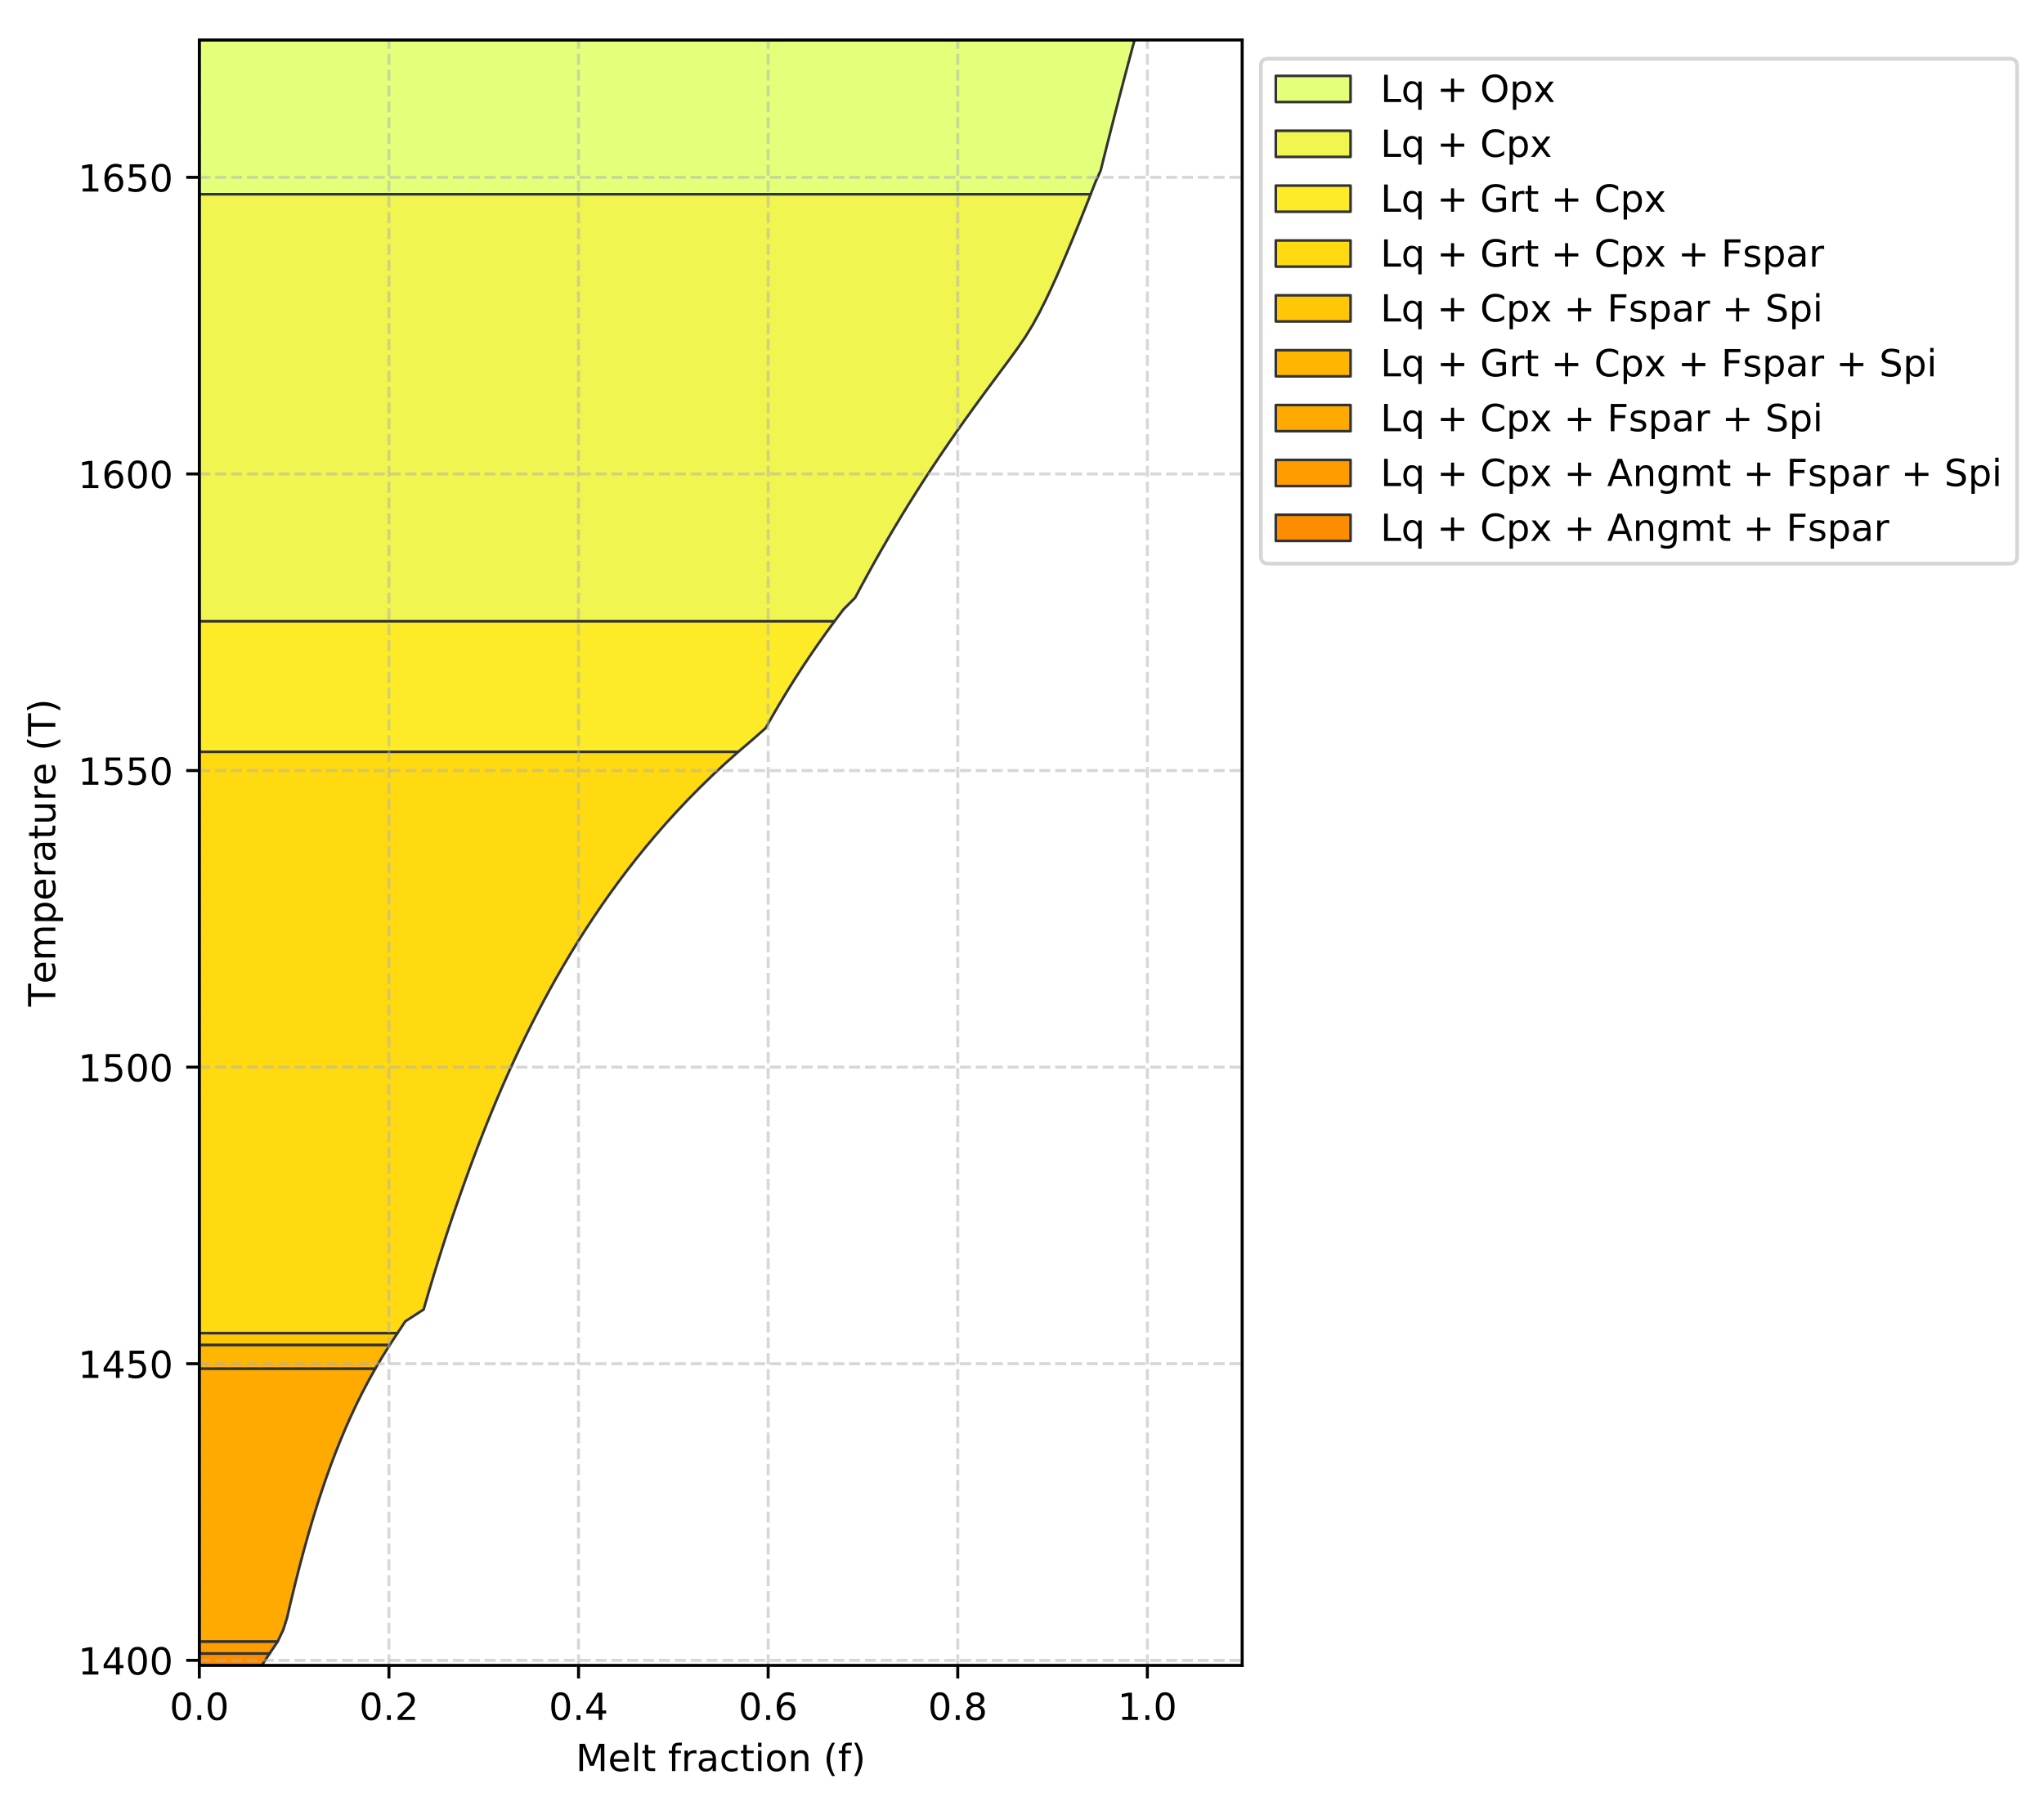 <?xml version="1.0" encoding="utf-8" standalone="no"?>
<!DOCTYPE svg PUBLIC "-//W3C//DTD SVG 1.1//EN"
  "http://www.w3.org/Graphics/SVG/1.1/DTD/svg11.dtd">
<!-- Created with matplotlib (http://matplotlib.org/) -->
<svg height="483.136pt" version="1.1" viewBox="0 0 546.853 483.136" width="546.853pt" xmlns="http://www.w3.org/2000/svg" xmlns:xlink="http://www.w3.org/1999/xlink">
 <defs>
  <style type="text/css">
*{stroke-linecap:butt;stroke-linejoin:round;}
  </style>
 </defs>
 <g id="figure_1">
  <g id="patch_1">
   <path d="M 0 483.136 
L 546.853 483.136 
L 546.853 0 
L 0 0 
z
" style="fill:#ffffff;"/>
  </g>
  <g id="axes_1">
   <g id="patch_2">
    <path d="M 53.328 445.58 
L 332.328 445.58 
L 332.328 10.7 
L 53.328 10.7 
z
" style="fill:#ffffff;"/>
   </g>
   <g id="patch_3">
    <path clip-path="url(#p8493d546f7)" d="M 53.328 10.7 
L 303.536 10.7 
L 303.536 10.7 
L 302.68 13.874 
L 301.831 17.049 
L 300.988 20.223 
L 300.152 23.397 
L 299.323 26.572 
L 298.499 29.746 
L 297.682 32.92 
L 296.872 36.094 
L 296.067 39.269 
L 295.268 42.443 
L 294.475 45.617 
L 293.046 48.792 
L 291.799 51.966 
L 53.328 51.966 
z
" style="fill:#e4ff7a;stroke:#333333;stroke-linejoin:miter;stroke-width:0.7;"/>
   </g>
   <g id="patch_4">
    <path clip-path="url(#p8493d546f7)" d="M 53.328 51.966 
L 291.799 51.966 
L 290.542 55.14 
L 289.271 58.315 
L 287.985 61.489 
L 286.679 64.663 
L 285.349 67.838 
L 283.99 71.012 
L 282.594 74.186 
L 281.15 77.36 
L 279.643 80.535 
L 278.047 83.709 
L 276.315 86.883 
L 274.372 90.058 
L 272.195 93.232 
L 269.885 96.406 
L 267.529 99.581 
L 265.167 102.755 
L 262.821 105.929 
L 260.503 109.104 
L 258.218 112.278 
L 255.97 115.452 
L 253.763 118.626 
L 251.598 121.801 
L 249.474 124.975 
L 247.393 128.149 
L 245.354 131.324 
L 243.357 134.498 
L 241.402 137.672 
L 239.487 140.847 
L 237.611 144.021 
L 235.776 147.195 
L 233.978 150.369 
L 232.218 153.544 
L 230.495 156.718 
L 228.808 159.892 
L 225.645 163.067 
L 223.251 166.241 
L 53.328 166.241 
z
" style="fill:#f0f550;stroke:#333333;stroke-linejoin:miter;stroke-width:0.7;"/>
   </g>
   <g id="patch_5">
    <path clip-path="url(#p8493d546f7)" d="M 53.328 166.241 
L 223.251 166.241 
L 220.93 169.415 
L 218.682 172.59 
L 216.504 175.764 
L 214.396 178.938 
L 212.355 182.113 
L 210.381 185.287 
L 208.469 188.461 
L 206.619 191.635 
L 204.829 194.81 
L 201.23 197.984 
L 197.504 201.158 
L 53.328 201.158 
z
" style="fill:#fceb26;stroke:#333333;stroke-linejoin:miter;stroke-width:0.7;"/>
   </g>
   <g id="patch_6">
    <path clip-path="url(#p8493d546f7)" d="M 53.328 201.158 
L 197.504 201.158 
L 193.943 204.333 
L 190.536 207.507 
L 187.272 210.681 
L 184.142 213.856 
L 181.139 217.03 
L 178.254 220.204 
L 175.481 223.379 
L 172.812 226.553 
L 170.242 229.727 
L 167.765 232.901 
L 165.376 236.076 
L 163.07 239.25 
L 160.844 242.424 
L 158.693 245.599 
L 156.612 248.773 
L 154.599 251.947 
L 152.65 255.122 
L 150.763 258.296 
L 148.934 261.47 
L 147.16 264.645 
L 145.439 267.819 
L 143.769 270.993 
L 142.147 274.167 
L 140.571 277.342 
L 139.039 280.516 
L 137.55 283.69 
L 136.101 286.865 
L 134.69 290.039 
L 133.317 293.213 
L 131.98 296.388 
L 130.676 299.562 
L 129.405 302.736 
L 128.166 305.911 
L 126.956 309.085 
L 125.775 312.259 
L 124.62 315.433 
L 123.483 318.608 
L 122.363 321.782 
L 121.268 324.956 
L 120.197 328.131 
L 119.151 331.305 
L 118.128 334.479 
L 117.128 337.654 
L 116.15 340.828 
L 115.194 344.002 
L 114.258 347.176 
L 113.341 350.351 
L 108.436 353.525 
L 106.333 356.699 
L 53.328 356.699 
z
" style="fill:#ffda11;stroke:#333333;stroke-linejoin:miter;stroke-width:0.7;"/>
   </g>
   <g id="patch_7">
    <path clip-path="url(#p8493d546f7)" d="M 53.328 356.699 
L 106.333 356.699 
L 104.257 359.874 
L 53.328 359.874 
z
" style="fill:#ffc706;stroke:#333333;stroke-linejoin:miter;stroke-width:0.7;"/>
   </g>
   <g id="patch_8">
    <path clip-path="url(#p8493d546f7)" d="M 53.328 359.874 
L 104.257 359.874 
L 102.261 363.048 
L 100.381 366.222 
L 53.328 366.222 
z
" style="fill:#ffb600;stroke:#333333;stroke-linejoin:miter;stroke-width:0.7;"/>
   </g>
   <g id="patch_9">
    <path clip-path="url(#p8493d546f7)" d="M 53.328 366.222 
L 100.381 366.222 
L 98.61 369.397 
L 96.939 372.571 
L 95.363 375.745 
L 93.872 378.92 
L 92.461 382.094 
L 91.124 385.268 
L 89.854 388.442 
L 88.645 391.617 
L 87.494 394.791 
L 86.396 397.965 
L 85.346 401.14 
L 84.341 404.314 
L 83.376 407.488 
L 82.45 410.663 
L 81.558 413.837 
L 80.698 417.011 
L 79.867 420.186 
L 79.062 423.36 
L 78.282 426.534 
L 77.524 429.708 
L 76.786 432.883 
L 75.778 436.057 
L 74.264 439.231 
L 53.328 439.231 
z
" style="fill:#ffaa00;stroke:#333333;stroke-linejoin:miter;stroke-width:0.7;"/>
   </g>
   <g id="patch_10">
    <path clip-path="url(#p8493d546f7)" d="M 53.328 439.231 
L 74.264 439.231 
L 72.13 442.406 
L 53.328 442.406 
z
" style="fill:#ff9c00;stroke:#333333;stroke-linejoin:miter;stroke-width:0.7;"/>
   </g>
   <g id="patch_11">
    <path clip-path="url(#p8493d546f7)" d="M 53.328 442.406 
L 72.13 442.406 
L 70.028 445.58 
L 53.328 445.58 
z
" style="fill:#fd8d00;stroke:#333333;stroke-linejoin:miter;stroke-width:0.7;"/>
   </g>
   <g id="matplotlib.axis_1">
    <g id="xtick_1">
     <g id="line2d_1">
      <path clip-path="url(#p8493d546f7)" d="M 53.328 445.58 
L 53.328 10.7 
" style="fill:none;opacity:0.5;stroke:#b0b0b0;stroke-dasharray:2.96,1.28;stroke-dashoffset:0;stroke-width:0.8;"/>
     </g>
     <g id="line2d_2">
      <defs>
       <path d="M 0 0 
L 0 3.5 
" id="m7ed2793543" style="stroke:#000000;stroke-width:0.8;"/>
      </defs>
      <g>
       <use style="stroke:#000000;stroke-width:0.8;" x="53.328" xlink:href="#m7ed2793543" y="445.58"/>
      </g>
     </g>
     <g id="text_1">
      <!-- 0.0 -->
      <defs>
       <path d="M 31.781 66.406 
Q 24.172 66.406 20.328 58.906 
Q 16.5 51.422 16.5 36.375 
Q 16.5 21.391 20.328 13.891 
Q 24.172 6.391 31.781 6.391 
Q 39.453 6.391 43.281 13.891 
Q 47.125 21.391 47.125 36.375 
Q 47.125 51.422 43.281 58.906 
Q 39.453 66.406 31.781 66.406 
z
M 31.781 74.219 
Q 44.047 74.219 50.516 64.516 
Q 56.984 54.828 56.984 36.375 
Q 56.984 17.969 50.516 8.266 
Q 44.047 -1.422 31.781 -1.422 
Q 19.531 -1.422 13.062 8.266 
Q 6.594 17.969 6.594 36.375 
Q 6.594 54.828 13.062 64.516 
Q 19.531 74.219 31.781 74.219 
z
" id="DejaVuSans-30"/>
       <path d="M 10.688 12.406 
L 21 12.406 
L 21 0 
L 10.688 0 
z
" id="DejaVuSans-2e"/>
      </defs>
      <g transform="translate(45.377 460.178)scale(0.1 -0.1)">
       <use xlink:href="#DejaVuSans-30"/>
       <use x="63.623" xlink:href="#DejaVuSans-2e"/>
       <use x="95.41" xlink:href="#DejaVuSans-30"/>
      </g>
     </g>
    </g>
    <g id="xtick_2">
     <g id="line2d_3">
      <path clip-path="url(#p8493d546f7)" d="M 104.055 445.58 
L 104.055 10.7 
" style="fill:none;opacity:0.5;stroke:#b0b0b0;stroke-dasharray:2.96,1.28;stroke-dashoffset:0;stroke-width:0.8;"/>
     </g>
     <g id="line2d_4">
      <g>
       <use style="stroke:#000000;stroke-width:0.8;" x="104.055" xlink:href="#m7ed2793543" y="445.58"/>
      </g>
     </g>
     <g id="text_2">
      <!-- 0.2 -->
      <defs>
       <path d="M 19.188 8.297 
L 53.609 8.297 
L 53.609 0 
L 7.328 0 
L 7.328 8.297 
Q 12.938 14.109 22.625 23.891 
Q 32.328 33.688 34.812 36.531 
Q 39.547 41.844 41.422 45.531 
Q 43.312 49.219 43.312 52.781 
Q 43.312 58.594 39.234 62.25 
Q 35.156 65.922 28.609 65.922 
Q 23.969 65.922 18.812 64.312 
Q 13.672 62.703 7.812 59.422 
L 7.812 69.391 
Q 13.766 71.781 18.938 73 
Q 24.125 74.219 28.422 74.219 
Q 39.75 74.219 46.484 68.547 
Q 53.219 62.891 53.219 53.422 
Q 53.219 48.922 51.531 44.891 
Q 49.859 40.875 45.406 35.406 
Q 44.188 33.984 37.641 27.219 
Q 31.109 20.453 19.188 8.297 
z
" id="DejaVuSans-32"/>
      </defs>
      <g transform="translate(96.104 460.178)scale(0.1 -0.1)">
       <use xlink:href="#DejaVuSans-30"/>
       <use x="63.623" xlink:href="#DejaVuSans-2e"/>
       <use x="95.41" xlink:href="#DejaVuSans-32"/>
      </g>
     </g>
    </g>
    <g id="xtick_3">
     <g id="line2d_5">
      <path clip-path="url(#p8493d546f7)" d="M 154.783 445.58 
L 154.783 10.7 
" style="fill:none;opacity:0.5;stroke:#b0b0b0;stroke-dasharray:2.96,1.28;stroke-dashoffset:0;stroke-width:0.8;"/>
     </g>
     <g id="line2d_6">
      <g>
       <use style="stroke:#000000;stroke-width:0.8;" x="154.783" xlink:href="#m7ed2793543" y="445.58"/>
      </g>
     </g>
     <g id="text_3">
      <!-- 0.4 -->
      <defs>
       <path d="M 37.797 64.312 
L 12.891 25.391 
L 37.797 25.391 
z
M 35.203 72.906 
L 47.609 72.906 
L 47.609 25.391 
L 58.016 25.391 
L 58.016 17.188 
L 47.609 17.188 
L 47.609 0 
L 37.797 0 
L 37.797 17.188 
L 4.891 17.188 
L 4.891 26.703 
z
" id="DejaVuSans-34"/>
      </defs>
      <g transform="translate(146.831 460.178)scale(0.1 -0.1)">
       <use xlink:href="#DejaVuSans-30"/>
       <use x="63.623" xlink:href="#DejaVuSans-2e"/>
       <use x="95.41" xlink:href="#DejaVuSans-34"/>
      </g>
     </g>
    </g>
    <g id="xtick_4">
     <g id="line2d_7">
      <path clip-path="url(#p8493d546f7)" d="M 205.51 445.58 
L 205.51 10.7 
" style="fill:none;opacity:0.5;stroke:#b0b0b0;stroke-dasharray:2.96,1.28;stroke-dashoffset:0;stroke-width:0.8;"/>
     </g>
     <g id="line2d_8">
      <g>
       <use style="stroke:#000000;stroke-width:0.8;" x="205.51" xlink:href="#m7ed2793543" y="445.58"/>
      </g>
     </g>
     <g id="text_4">
      <!-- 0.6 -->
      <defs>
       <path d="M 33.016 40.375 
Q 26.375 40.375 22.484 35.828 
Q 18.609 31.297 18.609 23.391 
Q 18.609 15.531 22.484 10.953 
Q 26.375 6.391 33.016 6.391 
Q 39.656 6.391 43.531 10.953 
Q 47.406 15.531 47.406 23.391 
Q 47.406 31.297 43.531 35.828 
Q 39.656 40.375 33.016 40.375 
z
M 52.594 71.297 
L 52.594 62.312 
Q 48.875 64.062 45.094 64.984 
Q 41.312 65.922 37.594 65.922 
Q 27.828 65.922 22.672 59.328 
Q 17.531 52.734 16.797 39.406 
Q 19.672 43.656 24.016 45.922 
Q 28.375 48.188 33.594 48.188 
Q 44.578 48.188 50.953 41.516 
Q 57.328 34.859 57.328 23.391 
Q 57.328 12.156 50.688 5.359 
Q 44.047 -1.422 33.016 -1.422 
Q 20.359 -1.422 13.672 8.266 
Q 6.984 17.969 6.984 36.375 
Q 6.984 53.656 15.188 63.938 
Q 23.391 74.219 37.203 74.219 
Q 40.922 74.219 44.703 73.484 
Q 48.484 72.75 52.594 71.297 
z
" id="DejaVuSans-36"/>
      </defs>
      <g transform="translate(197.558 460.178)scale(0.1 -0.1)">
       <use xlink:href="#DejaVuSans-30"/>
       <use x="63.623" xlink:href="#DejaVuSans-2e"/>
       <use x="95.41" xlink:href="#DejaVuSans-36"/>
      </g>
     </g>
    </g>
    <g id="xtick_5">
     <g id="line2d_9">
      <path clip-path="url(#p8493d546f7)" d="M 256.237 445.58 
L 256.237 10.7 
" style="fill:none;opacity:0.5;stroke:#b0b0b0;stroke-dasharray:2.96,1.28;stroke-dashoffset:0;stroke-width:0.8;"/>
     </g>
     <g id="line2d_10">
      <g>
       <use style="stroke:#000000;stroke-width:0.8;" x="256.237" xlink:href="#m7ed2793543" y="445.58"/>
      </g>
     </g>
     <g id="text_5">
      <!-- 0.8 -->
      <defs>
       <path d="M 31.781 34.625 
Q 24.75 34.625 20.719 30.859 
Q 16.703 27.094 16.703 20.516 
Q 16.703 13.922 20.719 10.156 
Q 24.75 6.391 31.781 6.391 
Q 38.812 6.391 42.859 10.172 
Q 46.922 13.969 46.922 20.516 
Q 46.922 27.094 42.891 30.859 
Q 38.875 34.625 31.781 34.625 
z
M 21.922 38.812 
Q 15.578 40.375 12.031 44.719 
Q 8.5 49.078 8.5 55.328 
Q 8.5 64.062 14.719 69.141 
Q 20.953 74.219 31.781 74.219 
Q 42.672 74.219 48.875 69.141 
Q 55.078 64.062 55.078 55.328 
Q 55.078 49.078 51.531 44.719 
Q 48 40.375 41.703 38.812 
Q 48.828 37.156 52.797 32.312 
Q 56.781 27.484 56.781 20.516 
Q 56.781 9.906 50.312 4.234 
Q 43.844 -1.422 31.781 -1.422 
Q 19.734 -1.422 13.25 4.234 
Q 6.781 9.906 6.781 20.516 
Q 6.781 27.484 10.781 32.312 
Q 14.797 37.156 21.922 38.812 
z
M 18.312 54.391 
Q 18.312 48.734 21.844 45.562 
Q 25.391 42.391 31.781 42.391 
Q 38.141 42.391 41.719 45.562 
Q 45.312 48.734 45.312 54.391 
Q 45.312 60.062 41.719 63.234 
Q 38.141 66.406 31.781 66.406 
Q 25.391 66.406 21.844 63.234 
Q 18.312 60.062 18.312 54.391 
z
" id="DejaVuSans-38"/>
      </defs>
      <g transform="translate(248.286 460.178)scale(0.1 -0.1)">
       <use xlink:href="#DejaVuSans-30"/>
       <use x="63.623" xlink:href="#DejaVuSans-2e"/>
       <use x="95.41" xlink:href="#DejaVuSans-38"/>
      </g>
     </g>
    </g>
    <g id="xtick_6">
     <g id="line2d_11">
      <path clip-path="url(#p8493d546f7)" d="M 306.964 445.58 
L 306.964 10.7 
" style="fill:none;opacity:0.5;stroke:#b0b0b0;stroke-dasharray:2.96,1.28;stroke-dashoffset:0;stroke-width:0.8;"/>
     </g>
     <g id="line2d_12">
      <g>
       <use style="stroke:#000000;stroke-width:0.8;" x="306.964" xlink:href="#m7ed2793543" y="445.58"/>
      </g>
     </g>
     <g id="text_6">
      <!-- 1.0 -->
      <defs>
       <path d="M 12.406 8.297 
L 28.516 8.297 
L 28.516 63.922 
L 10.984 60.406 
L 10.984 69.391 
L 28.422 72.906 
L 38.281 72.906 
L 38.281 8.297 
L 54.391 8.297 
L 54.391 0 
L 12.406 0 
z
" id="DejaVuSans-31"/>
      </defs>
      <g transform="translate(299.013 460.178)scale(0.1 -0.1)">
       <use xlink:href="#DejaVuSans-31"/>
       <use x="63.623" xlink:href="#DejaVuSans-2e"/>
       <use x="95.41" xlink:href="#DejaVuSans-30"/>
      </g>
     </g>
    </g>
    <g id="text_7">
     <!-- Melt fraction (f) -->
     <defs>
      <path d="M 9.812 72.906 
L 24.516 72.906 
L 43.109 23.297 
L 61.812 72.906 
L 76.516 72.906 
L 76.516 0 
L 66.891 0 
L 66.891 64.016 
L 48.094 14.016 
L 38.188 14.016 
L 19.391 64.016 
L 19.391 0 
L 9.812 0 
z
" id="DejaVuSans-4d"/>
      <path d="M 56.203 29.594 
L 56.203 25.203 
L 14.891 25.203 
Q 15.484 15.922 20.484 11.062 
Q 25.484 6.203 34.422 6.203 
Q 39.594 6.203 44.453 7.469 
Q 49.312 8.734 54.109 11.281 
L 54.109 2.781 
Q 49.266 0.734 44.188 -0.344 
Q 39.109 -1.422 33.891 -1.422 
Q 20.797 -1.422 13.156 6.188 
Q 5.516 13.812 5.516 26.812 
Q 5.516 40.234 12.766 48.109 
Q 20.016 56 32.328 56 
Q 43.359 56 49.781 48.891 
Q 56.203 41.797 56.203 29.594 
z
M 47.219 32.234 
Q 47.125 39.594 43.094 43.984 
Q 39.062 48.391 32.422 48.391 
Q 24.906 48.391 20.391 44.141 
Q 15.875 39.891 15.188 32.172 
z
" id="DejaVuSans-65"/>
      <path d="M 9.422 75.984 
L 18.406 75.984 
L 18.406 0 
L 9.422 0 
z
" id="DejaVuSans-6c"/>
      <path d="M 18.312 70.219 
L 18.312 54.688 
L 36.812 54.688 
L 36.812 47.703 
L 18.312 47.703 
L 18.312 18.016 
Q 18.312 11.328 20.141 9.422 
Q 21.969 7.516 27.594 7.516 
L 36.812 7.516 
L 36.812 0 
L 27.594 0 
Q 17.188 0 13.234 3.875 
Q 9.281 7.766 9.281 18.016 
L 9.281 47.703 
L 2.688 47.703 
L 2.688 54.688 
L 9.281 54.688 
L 9.281 70.219 
z
" id="DejaVuSans-74"/>
      <path id="DejaVuSans-20"/>
      <path d="M 37.109 75.984 
L 37.109 68.5 
L 28.516 68.5 
Q 23.688 68.5 21.797 66.547 
Q 19.922 64.594 19.922 59.516 
L 19.922 54.688 
L 34.719 54.688 
L 34.719 47.703 
L 19.922 47.703 
L 19.922 0 
L 10.891 0 
L 10.891 47.703 
L 2.297 47.703 
L 2.297 54.688 
L 10.891 54.688 
L 10.891 58.5 
Q 10.891 67.625 15.141 71.797 
Q 19.391 75.984 28.609 75.984 
z
" id="DejaVuSans-66"/>
      <path d="M 41.109 46.297 
Q 39.594 47.172 37.812 47.578 
Q 36.031 48 33.891 48 
Q 26.266 48 22.188 43.047 
Q 18.109 38.094 18.109 28.812 
L 18.109 0 
L 9.078 0 
L 9.078 54.688 
L 18.109 54.688 
L 18.109 46.188 
Q 20.953 51.172 25.484 53.578 
Q 30.031 56 36.531 56 
Q 37.453 56 38.578 55.875 
Q 39.703 55.766 41.062 55.516 
z
" id="DejaVuSans-72"/>
      <path d="M 34.281 27.484 
Q 23.391 27.484 19.188 25 
Q 14.984 22.516 14.984 16.5 
Q 14.984 11.719 18.141 8.906 
Q 21.297 6.109 26.703 6.109 
Q 34.188 6.109 38.703 11.406 
Q 43.219 16.703 43.219 25.484 
L 43.219 27.484 
z
M 52.203 31.203 
L 52.203 0 
L 43.219 0 
L 43.219 8.297 
Q 40.141 3.328 35.547 0.953 
Q 30.953 -1.422 24.312 -1.422 
Q 15.922 -1.422 10.953 3.297 
Q 6 8.016 6 15.922 
Q 6 25.141 12.172 29.828 
Q 18.359 34.516 30.609 34.516 
L 43.219 34.516 
L 43.219 35.406 
Q 43.219 41.609 39.141 45 
Q 35.062 48.391 27.688 48.391 
Q 23 48.391 18.547 47.266 
Q 14.109 46.141 10.016 43.891 
L 10.016 52.203 
Q 14.938 54.109 19.578 55.047 
Q 24.219 56 28.609 56 
Q 40.484 56 46.344 49.844 
Q 52.203 43.703 52.203 31.203 
z
" id="DejaVuSans-61"/>
      <path d="M 48.781 52.594 
L 48.781 44.188 
Q 44.969 46.297 41.141 47.344 
Q 37.312 48.391 33.406 48.391 
Q 24.656 48.391 19.812 42.844 
Q 14.984 37.312 14.984 27.297 
Q 14.984 17.281 19.812 11.734 
Q 24.656 6.203 33.406 6.203 
Q 37.312 6.203 41.141 7.25 
Q 44.969 8.297 48.781 10.406 
L 48.781 2.094 
Q 45.016 0.344 40.984 -0.531 
Q 36.969 -1.422 32.422 -1.422 
Q 20.062 -1.422 12.781 6.344 
Q 5.516 14.109 5.516 27.297 
Q 5.516 40.672 12.859 48.328 
Q 20.219 56 33.016 56 
Q 37.156 56 41.109 55.141 
Q 45.062 54.297 48.781 52.594 
z
" id="DejaVuSans-63"/>
      <path d="M 9.422 54.688 
L 18.406 54.688 
L 18.406 0 
L 9.422 0 
z
M 9.422 75.984 
L 18.406 75.984 
L 18.406 64.594 
L 9.422 64.594 
z
" id="DejaVuSans-69"/>
      <path d="M 30.609 48.391 
Q 23.391 48.391 19.188 42.75 
Q 14.984 37.109 14.984 27.297 
Q 14.984 17.484 19.156 11.844 
Q 23.344 6.203 30.609 6.203 
Q 37.797 6.203 41.984 11.859 
Q 46.188 17.531 46.188 27.297 
Q 46.188 37.016 41.984 42.703 
Q 37.797 48.391 30.609 48.391 
z
M 30.609 56 
Q 42.328 56 49.016 48.375 
Q 55.719 40.766 55.719 27.297 
Q 55.719 13.875 49.016 6.219 
Q 42.328 -1.422 30.609 -1.422 
Q 18.844 -1.422 12.172 6.219 
Q 5.516 13.875 5.516 27.297 
Q 5.516 40.766 12.172 48.375 
Q 18.844 56 30.609 56 
z
" id="DejaVuSans-6f"/>
      <path d="M 54.891 33.016 
L 54.891 0 
L 45.906 0 
L 45.906 32.719 
Q 45.906 40.484 42.875 44.328 
Q 39.844 48.188 33.797 48.188 
Q 26.516 48.188 22.312 43.547 
Q 18.109 38.922 18.109 30.906 
L 18.109 0 
L 9.078 0 
L 9.078 54.688 
L 18.109 54.688 
L 18.109 46.188 
Q 21.344 51.125 25.703 53.562 
Q 30.078 56 35.797 56 
Q 45.219 56 50.047 50.172 
Q 54.891 44.344 54.891 33.016 
z
" id="DejaVuSans-6e"/>
      <path d="M 31 75.875 
Q 24.469 64.656 21.281 53.656 
Q 18.109 42.672 18.109 31.391 
Q 18.109 20.125 21.312 9.062 
Q 24.516 -2 31 -13.188 
L 23.188 -13.188 
Q 15.875 -1.703 12.234 9.375 
Q 8.594 20.453 8.594 31.391 
Q 8.594 42.281 12.203 53.312 
Q 15.828 64.359 23.188 75.875 
z
" id="DejaVuSans-28"/>
      <path d="M 8.016 75.875 
L 15.828 75.875 
Q 23.141 64.359 26.781 53.312 
Q 30.422 42.281 30.422 31.391 
Q 30.422 20.453 26.781 9.375 
Q 23.141 -1.703 15.828 -13.188 
L 8.016 -13.188 
Q 14.5 -2 17.703 9.062 
Q 20.906 20.125 20.906 31.391 
Q 20.906 42.672 17.703 53.656 
Q 14.5 64.656 8.016 75.875 
z
" id="DejaVuSans-29"/>
     </defs>
     <g transform="translate(154.042 473.857)scale(0.1 -0.1)">
      <use xlink:href="#DejaVuSans-4d"/>
      <use x="86.279" xlink:href="#DejaVuSans-65"/>
      <use x="147.803" xlink:href="#DejaVuSans-6c"/>
      <use x="175.586" xlink:href="#DejaVuSans-74"/>
      <use x="214.795" xlink:href="#DejaVuSans-20"/>
      <use x="246.582" xlink:href="#DejaVuSans-66"/>
      <use x="281.787" xlink:href="#DejaVuSans-72"/>
      <use x="322.9" xlink:href="#DejaVuSans-61"/>
      <use x="384.18" xlink:href="#DejaVuSans-63"/>
      <use x="439.16" xlink:href="#DejaVuSans-74"/>
      <use x="478.369" xlink:href="#DejaVuSans-69"/>
      <use x="506.152" xlink:href="#DejaVuSans-6f"/>
      <use x="567.334" xlink:href="#DejaVuSans-6e"/>
      <use x="630.713" xlink:href="#DejaVuSans-20"/>
      <use x="662.5" xlink:href="#DejaVuSans-28"/>
      <use x="701.514" xlink:href="#DejaVuSans-66"/>
      <use x="736.719" xlink:href="#DejaVuSans-29"/>
     </g>
    </g>
   </g>
   <g id="matplotlib.axis_2">
    <g id="ytick_1">
     <g id="line2d_13">
      <path clip-path="url(#p8493d546f7)" d="M 53.328 444.231 
L 332.328 444.231 
" style="fill:none;opacity:0.5;stroke:#b0b0b0;stroke-dasharray:2.96,1.28;stroke-dashoffset:0;stroke-width:0.8;"/>
     </g>
     <g id="line2d_14">
      <defs>
       <path d="M 0 0 
L -3.5 0 
" id="m688a43eda4" style="stroke:#000000;stroke-width:0.8;"/>
      </defs>
      <g>
       <use style="stroke:#000000;stroke-width:0.8;" x="53.328" xlink:href="#m688a43eda4" y="444.231"/>
      </g>
     </g>
     <g id="text_8">
      <!-- 1400 -->
      <g transform="translate(20.878 448.03)scale(0.1 -0.1)">
       <use xlink:href="#DejaVuSans-31"/>
       <use x="63.623" xlink:href="#DejaVuSans-34"/>
       <use x="127.246" xlink:href="#DejaVuSans-30"/>
       <use x="190.869" xlink:href="#DejaVuSans-30"/>
      </g>
     </g>
    </g>
    <g id="ytick_2">
     <g id="line2d_15">
      <path clip-path="url(#p8493d546f7)" d="M 53.328 364.873 
L 332.328 364.873 
" style="fill:none;opacity:0.5;stroke:#b0b0b0;stroke-dasharray:2.96,1.28;stroke-dashoffset:0;stroke-width:0.8;"/>
     </g>
     <g id="line2d_16">
      <g>
       <use style="stroke:#000000;stroke-width:0.8;" x="53.328" xlink:href="#m688a43eda4" y="364.873"/>
      </g>
     </g>
     <g id="text_9">
      <!-- 1450 -->
      <defs>
       <path d="M 10.797 72.906 
L 49.516 72.906 
L 49.516 64.594 
L 19.828 64.594 
L 19.828 46.734 
Q 21.969 47.469 24.109 47.828 
Q 26.266 48.188 28.422 48.188 
Q 40.625 48.188 47.75 41.5 
Q 54.891 34.812 54.891 23.391 
Q 54.891 11.625 47.562 5.094 
Q 40.234 -1.422 26.906 -1.422 
Q 22.312 -1.422 17.547 -0.641 
Q 12.797 0.141 7.719 1.703 
L 7.719 11.625 
Q 12.109 9.234 16.797 8.062 
Q 21.484 6.891 26.703 6.891 
Q 35.156 6.891 40.078 11.328 
Q 45.016 15.766 45.016 23.391 
Q 45.016 31 40.078 35.438 
Q 35.156 39.891 26.703 39.891 
Q 22.75 39.891 18.812 39.016 
Q 14.891 38.141 10.797 36.281 
z
" id="DejaVuSans-35"/>
      </defs>
      <g transform="translate(20.878 368.672)scale(0.1 -0.1)">
       <use xlink:href="#DejaVuSans-31"/>
       <use x="63.623" xlink:href="#DejaVuSans-34"/>
       <use x="127.246" xlink:href="#DejaVuSans-35"/>
       <use x="190.869" xlink:href="#DejaVuSans-30"/>
      </g>
     </g>
    </g>
    <g id="ytick_3">
     <g id="line2d_17">
      <path clip-path="url(#p8493d546f7)" d="M 53.328 285.516 
L 332.328 285.516 
" style="fill:none;opacity:0.5;stroke:#b0b0b0;stroke-dasharray:2.96,1.28;stroke-dashoffset:0;stroke-width:0.8;"/>
     </g>
     <g id="line2d_18">
      <g>
       <use style="stroke:#000000;stroke-width:0.8;" x="53.328" xlink:href="#m688a43eda4" y="285.516"/>
      </g>
     </g>
     <g id="text_10">
      <!-- 1500 -->
      <g transform="translate(20.878 289.315)scale(0.1 -0.1)">
       <use xlink:href="#DejaVuSans-31"/>
       <use x="63.623" xlink:href="#DejaVuSans-35"/>
       <use x="127.246" xlink:href="#DejaVuSans-30"/>
       <use x="190.869" xlink:href="#DejaVuSans-30"/>
      </g>
     </g>
    </g>
    <g id="ytick_4">
     <g id="line2d_19">
      <path clip-path="url(#p8493d546f7)" d="M 53.328 206.158 
L 332.328 206.158 
" style="fill:none;opacity:0.5;stroke:#b0b0b0;stroke-dasharray:2.96,1.28;stroke-dashoffset:0;stroke-width:0.8;"/>
     </g>
     <g id="line2d_20">
      <g>
       <use style="stroke:#000000;stroke-width:0.8;" x="53.328" xlink:href="#m688a43eda4" y="206.158"/>
      </g>
     </g>
     <g id="text_11">
      <!-- 1550 -->
      <g transform="translate(20.878 209.957)scale(0.1 -0.1)">
       <use xlink:href="#DejaVuSans-31"/>
       <use x="63.623" xlink:href="#DejaVuSans-35"/>
       <use x="127.246" xlink:href="#DejaVuSans-35"/>
       <use x="190.869" xlink:href="#DejaVuSans-30"/>
      </g>
     </g>
    </g>
    <g id="ytick_5">
     <g id="line2d_21">
      <path clip-path="url(#p8493d546f7)" d="M 53.328 126.8 
L 332.328 126.8 
" style="fill:none;opacity:0.5;stroke:#b0b0b0;stroke-dasharray:2.96,1.28;stroke-dashoffset:0;stroke-width:0.8;"/>
     </g>
     <g id="line2d_22">
      <g>
       <use style="stroke:#000000;stroke-width:0.8;" x="53.328" xlink:href="#m688a43eda4" y="126.8"/>
      </g>
     </g>
     <g id="text_12">
      <!-- 1600 -->
      <g transform="translate(20.878 130.599)scale(0.1 -0.1)">
       <use xlink:href="#DejaVuSans-31"/>
       <use x="63.623" xlink:href="#DejaVuSans-36"/>
       <use x="127.246" xlink:href="#DejaVuSans-30"/>
       <use x="190.869" xlink:href="#DejaVuSans-30"/>
      </g>
     </g>
    </g>
    <g id="ytick_6">
     <g id="line2d_23">
      <path clip-path="url(#p8493d546f7)" d="M 53.328 47.443 
L 332.328 47.443 
" style="fill:none;opacity:0.5;stroke:#b0b0b0;stroke-dasharray:2.96,1.28;stroke-dashoffset:0;stroke-width:0.8;"/>
     </g>
     <g id="line2d_24">
      <g>
       <use style="stroke:#000000;stroke-width:0.8;" x="53.328" xlink:href="#m688a43eda4" y="47.443"/>
      </g>
     </g>
     <g id="text_13">
      <!-- 1650 -->
      <g transform="translate(20.878 51.242)scale(0.1 -0.1)">
       <use xlink:href="#DejaVuSans-31"/>
       <use x="63.623" xlink:href="#DejaVuSans-36"/>
       <use x="127.246" xlink:href="#DejaVuSans-35"/>
       <use x="190.869" xlink:href="#DejaVuSans-30"/>
      </g>
     </g>
    </g>
    <g id="text_14">
     <!-- Temperature (T) -->
     <defs>
      <path d="M -0.297 72.906 
L 61.375 72.906 
L 61.375 64.594 
L 35.5 64.594 
L 35.5 0 
L 25.594 0 
L 25.594 64.594 
L -0.297 64.594 
z
" id="DejaVuSans-54"/>
      <path d="M 52 44.188 
Q 55.375 50.25 60.062 53.125 
Q 64.75 56 71.094 56 
Q 79.641 56 84.281 50.016 
Q 88.922 44.047 88.922 33.016 
L 88.922 0 
L 79.891 0 
L 79.891 32.719 
Q 79.891 40.578 77.094 44.375 
Q 74.312 48.188 68.609 48.188 
Q 61.625 48.188 57.562 43.547 
Q 53.516 38.922 53.516 30.906 
L 53.516 0 
L 44.484 0 
L 44.484 32.719 
Q 44.484 40.625 41.703 44.406 
Q 38.922 48.188 33.109 48.188 
Q 26.219 48.188 22.156 43.531 
Q 18.109 38.875 18.109 30.906 
L 18.109 0 
L 9.078 0 
L 9.078 54.688 
L 18.109 54.688 
L 18.109 46.188 
Q 21.188 51.219 25.484 53.609 
Q 29.781 56 35.688 56 
Q 41.656 56 45.828 52.969 
Q 50 49.953 52 44.188 
z
" id="DejaVuSans-6d"/>
      <path d="M 18.109 8.203 
L 18.109 -20.797 
L 9.078 -20.797 
L 9.078 54.688 
L 18.109 54.688 
L 18.109 46.391 
Q 20.953 51.266 25.266 53.625 
Q 29.594 56 35.594 56 
Q 45.562 56 51.781 48.094 
Q 58.016 40.188 58.016 27.297 
Q 58.016 14.406 51.781 6.484 
Q 45.562 -1.422 35.594 -1.422 
Q 29.594 -1.422 25.266 0.953 
Q 20.953 3.328 18.109 8.203 
z
M 48.688 27.297 
Q 48.688 37.203 44.609 42.844 
Q 40.531 48.484 33.406 48.484 
Q 26.266 48.484 22.188 42.844 
Q 18.109 37.203 18.109 27.297 
Q 18.109 17.391 22.188 11.75 
Q 26.266 6.109 33.406 6.109 
Q 40.531 6.109 44.609 11.75 
Q 48.688 17.391 48.688 27.297 
z
" id="DejaVuSans-70"/>
      <path d="M 8.5 21.578 
L 8.5 54.688 
L 17.484 54.688 
L 17.484 21.922 
Q 17.484 14.156 20.5 10.266 
Q 23.531 6.391 29.594 6.391 
Q 36.859 6.391 41.078 11.031 
Q 45.312 15.672 45.312 23.688 
L 45.312 54.688 
L 54.297 54.688 
L 54.297 0 
L 45.312 0 
L 45.312 8.406 
Q 42.047 3.422 37.719 1 
Q 33.406 -1.422 27.688 -1.422 
Q 18.266 -1.422 13.375 4.438 
Q 8.5 10.297 8.5 21.578 
z
M 31.109 56 
z
" id="DejaVuSans-75"/>
     </defs>
     <g transform="translate(14.798 269.302)rotate(-90)scale(0.1 -0.1)">
      <use xlink:href="#DejaVuSans-54"/>
      <use x="60.818" xlink:href="#DejaVuSans-65"/>
      <use x="122.342" xlink:href="#DejaVuSans-6d"/>
      <use x="219.754" xlink:href="#DejaVuSans-70"/>
      <use x="283.23" xlink:href="#DejaVuSans-65"/>
      <use x="344.754" xlink:href="#DejaVuSans-72"/>
      <use x="385.867" xlink:href="#DejaVuSans-61"/>
      <use x="447.146" xlink:href="#DejaVuSans-74"/>
      <use x="486.355" xlink:href="#DejaVuSans-75"/>
      <use x="549.734" xlink:href="#DejaVuSans-72"/>
      <use x="590.816" xlink:href="#DejaVuSans-65"/>
      <use x="652.34" xlink:href="#DejaVuSans-20"/>
      <use x="684.127" xlink:href="#DejaVuSans-28"/>
      <use x="723.141" xlink:href="#DejaVuSans-54"/>
      <use x="784.225" xlink:href="#DejaVuSans-29"/>
     </g>
    </g>
   </g>
   <g id="patch_12">
    <path d="M 53.328 445.58 
L 53.328 10.7 
" style="fill:none;stroke:#000000;stroke-linecap:square;stroke-linejoin:miter;stroke-width:0.8;"/>
   </g>
   <g id="patch_13">
    <path d="M 332.328 445.58 
L 332.328 10.7 
" style="fill:none;stroke:#000000;stroke-linecap:square;stroke-linejoin:miter;stroke-width:0.8;"/>
   </g>
   <g id="patch_14">
    <path d="M 53.328 445.58 
L 332.328 445.58 
" style="fill:none;stroke:#000000;stroke-linecap:square;stroke-linejoin:miter;stroke-width:0.8;"/>
   </g>
   <g id="patch_15">
    <path d="M 53.328 10.7 
L 332.328 10.7 
" style="fill:none;stroke:#000000;stroke-linecap:square;stroke-linejoin:miter;stroke-width:0.8;"/>
   </g>
   <g id="legend_1">
    <g id="patch_16">
     <path d="M 339.328 150.803 
L 537.653 150.803 
Q 539.653 150.803 539.653 148.803 
L 539.653 17.7 
Q 539.653 15.7 537.653 15.7 
L 339.328 15.7 
Q 337.328 15.7 337.328 17.7 
L 337.328 148.803 
Q 337.328 150.803 339.328 150.803 
z
" style="fill:#ffffff;opacity:0.8;stroke:#cccccc;stroke-linejoin:miter;"/>
    </g>
    <g id="patch_17">
     <path d="M 341.328 27.298 
L 361.328 27.298 
L 361.328 20.298 
L 341.328 20.298 
z
" style="fill:#e4ff7a;stroke:#333333;stroke-linejoin:miter;stroke-width:0.7;"/>
    </g>
    <g id="text_15">
     <!-- Lq + Opx -->
     <defs>
      <path d="M 9.812 72.906 
L 19.672 72.906 
L 19.672 8.297 
L 55.172 8.297 
L 55.172 0 
L 9.812 0 
z
" id="DejaVuSans-4c"/>
      <path d="M 14.797 27.297 
Q 14.797 17.391 18.875 11.75 
Q 22.953 6.109 30.078 6.109 
Q 37.203 6.109 41.297 11.75 
Q 45.406 17.391 45.406 27.297 
Q 45.406 37.203 41.297 42.844 
Q 37.203 48.484 30.078 48.484 
Q 22.953 48.484 18.875 42.844 
Q 14.797 37.203 14.797 27.297 
z
M 45.406 8.203 
Q 42.578 3.328 38.25 0.953 
Q 33.938 -1.422 27.875 -1.422 
Q 17.969 -1.422 11.734 6.484 
Q 5.516 14.406 5.516 27.297 
Q 5.516 40.188 11.734 48.094 
Q 17.969 56 27.875 56 
Q 33.938 56 38.25 53.625 
Q 42.578 51.266 45.406 46.391 
L 45.406 54.688 
L 54.391 54.688 
L 54.391 -20.797 
L 45.406 -20.797 
z
" id="DejaVuSans-71"/>
      <path d="M 46 62.703 
L 46 35.5 
L 73.188 35.5 
L 73.188 27.203 
L 46 27.203 
L 46 0 
L 37.797 0 
L 37.797 27.203 
L 10.594 27.203 
L 10.594 35.5 
L 37.797 35.5 
L 37.797 62.703 
z
" id="DejaVuSans-2b"/>
      <path d="M 39.406 66.219 
Q 28.656 66.219 22.328 58.203 
Q 16.016 50.203 16.016 36.375 
Q 16.016 22.609 22.328 14.594 
Q 28.656 6.594 39.406 6.594 
Q 50.141 6.594 56.422 14.594 
Q 62.703 22.609 62.703 36.375 
Q 62.703 50.203 56.422 58.203 
Q 50.141 66.219 39.406 66.219 
z
M 39.406 74.219 
Q 54.734 74.219 63.906 63.938 
Q 73.094 53.656 73.094 36.375 
Q 73.094 19.141 63.906 8.859 
Q 54.734 -1.422 39.406 -1.422 
Q 24.031 -1.422 14.812 8.828 
Q 5.609 19.094 5.609 36.375 
Q 5.609 53.656 14.812 63.938 
Q 24.031 74.219 39.406 74.219 
z
" id="DejaVuSans-4f"/>
      <path d="M 54.891 54.688 
L 35.109 28.078 
L 55.906 0 
L 45.312 0 
L 29.391 21.484 
L 13.484 0 
L 2.875 0 
L 24.125 28.609 
L 4.688 54.688 
L 15.281 54.688 
L 29.781 35.203 
L 44.281 54.688 
z
" id="DejaVuSans-78"/>
     </defs>
     <g transform="translate(369.328 27.298)scale(0.1 -0.1)">
      <use xlink:href="#DejaVuSans-4c"/>
      <use x="55.713" xlink:href="#DejaVuSans-71"/>
      <use x="119.189" xlink:href="#DejaVuSans-20"/>
      <use x="150.977" xlink:href="#DejaVuSans-2b"/>
      <use x="234.766" xlink:href="#DejaVuSans-20"/>
      <use x="266.553" xlink:href="#DejaVuSans-4f"/>
      <use x="345.264" xlink:href="#DejaVuSans-70"/>
      <use x="408.74" xlink:href="#DejaVuSans-78"/>
     </g>
    </g>
    <g id="patch_18">
     <path d="M 341.328 41.977 
L 361.328 41.977 
L 361.328 34.977 
L 341.328 34.977 
z
" style="fill:#f0f550;stroke:#333333;stroke-linejoin:miter;stroke-width:0.7;"/>
    </g>
    <g id="text_16">
     <!-- Lq + Cpx -->
     <defs>
      <path d="M 64.406 67.281 
L 64.406 56.891 
Q 59.422 61.531 53.781 63.812 
Q 48.141 66.109 41.797 66.109 
Q 29.297 66.109 22.656 58.469 
Q 16.016 50.828 16.016 36.375 
Q 16.016 21.969 22.656 14.328 
Q 29.297 6.688 41.797 6.688 
Q 48.141 6.688 53.781 8.984 
Q 59.422 11.281 64.406 15.922 
L 64.406 5.609 
Q 59.234 2.094 53.438 0.328 
Q 47.656 -1.422 41.219 -1.422 
Q 24.656 -1.422 15.125 8.703 
Q 5.609 18.844 5.609 36.375 
Q 5.609 53.953 15.125 64.078 
Q 24.656 74.219 41.219 74.219 
Q 47.75 74.219 53.531 72.484 
Q 59.328 70.75 64.406 67.281 
z
" id="DejaVuSans-43"/>
     </defs>
     <g transform="translate(369.328 41.977)scale(0.1 -0.1)">
      <use xlink:href="#DejaVuSans-4c"/>
      <use x="55.713" xlink:href="#DejaVuSans-71"/>
      <use x="119.189" xlink:href="#DejaVuSans-20"/>
      <use x="150.977" xlink:href="#DejaVuSans-2b"/>
      <use x="234.766" xlink:href="#DejaVuSans-20"/>
      <use x="266.553" xlink:href="#DejaVuSans-43"/>
      <use x="336.377" xlink:href="#DejaVuSans-70"/>
      <use x="399.854" xlink:href="#DejaVuSans-78"/>
     </g>
    </g>
    <g id="patch_19">
     <path d="M 341.328 56.655 
L 361.328 56.655 
L 361.328 49.655 
L 341.328 49.655 
z
" style="fill:#fceb26;stroke:#333333;stroke-linejoin:miter;stroke-width:0.7;"/>
    </g>
    <g id="text_17">
     <!-- Lq + Grt + Cpx -->
     <defs>
      <path d="M 59.516 10.406 
L 59.516 29.984 
L 43.406 29.984 
L 43.406 38.094 
L 69.281 38.094 
L 69.281 6.781 
Q 63.578 2.734 56.688 0.656 
Q 49.812 -1.422 42 -1.422 
Q 24.906 -1.422 15.25 8.562 
Q 5.609 18.562 5.609 36.375 
Q 5.609 54.25 15.25 64.234 
Q 24.906 74.219 42 74.219 
Q 49.125 74.219 55.547 72.453 
Q 61.969 70.703 67.391 67.281 
L 67.391 56.781 
Q 61.922 61.422 55.766 63.766 
Q 49.609 66.109 42.828 66.109 
Q 29.438 66.109 22.719 58.641 
Q 16.016 51.172 16.016 36.375 
Q 16.016 21.625 22.719 14.156 
Q 29.438 6.688 42.828 6.688 
Q 48.047 6.688 52.141 7.594 
Q 56.25 8.5 59.516 10.406 
z
" id="DejaVuSans-47"/>
     </defs>
     <g transform="translate(369.328 56.655)scale(0.1 -0.1)">
      <use xlink:href="#DejaVuSans-4c"/>
      <use x="55.713" xlink:href="#DejaVuSans-71"/>
      <use x="119.189" xlink:href="#DejaVuSans-20"/>
      <use x="150.977" xlink:href="#DejaVuSans-2b"/>
      <use x="234.766" xlink:href="#DejaVuSans-20"/>
      <use x="266.553" xlink:href="#DejaVuSans-47"/>
      <use x="344.043" xlink:href="#DejaVuSans-72"/>
      <use x="385.156" xlink:href="#DejaVuSans-74"/>
      <use x="424.365" xlink:href="#DejaVuSans-20"/>
      <use x="456.152" xlink:href="#DejaVuSans-2b"/>
      <use x="539.941" xlink:href="#DejaVuSans-20"/>
      <use x="571.729" xlink:href="#DejaVuSans-43"/>
      <use x="641.553" xlink:href="#DejaVuSans-70"/>
      <use x="705.029" xlink:href="#DejaVuSans-78"/>
     </g>
    </g>
    <g id="patch_20">
     <path d="M 341.328 71.333 
L 361.328 71.333 
L 361.328 64.333 
L 341.328 64.333 
z
" style="fill:#ffda11;stroke:#333333;stroke-linejoin:miter;stroke-width:0.7;"/>
    </g>
    <g id="text_18">
     <!-- Lq + Grt + Cpx + Fspar -->
     <defs>
      <path d="M 9.812 72.906 
L 51.703 72.906 
L 51.703 64.594 
L 19.672 64.594 
L 19.672 43.109 
L 48.578 43.109 
L 48.578 34.812 
L 19.672 34.812 
L 19.672 0 
L 9.812 0 
z
" id="DejaVuSans-46"/>
      <path d="M 44.281 53.078 
L 44.281 44.578 
Q 40.484 46.531 36.375 47.5 
Q 32.281 48.484 27.875 48.484 
Q 21.188 48.484 17.844 46.438 
Q 14.5 44.391 14.5 40.281 
Q 14.5 37.156 16.891 35.375 
Q 19.281 33.594 26.516 31.984 
L 29.594 31.297 
Q 39.156 29.25 43.188 25.516 
Q 47.219 21.781 47.219 15.094 
Q 47.219 7.469 41.188 3.016 
Q 35.156 -1.422 24.609 -1.422 
Q 20.219 -1.422 15.453 -0.562 
Q 10.688 0.297 5.422 2 
L 5.422 11.281 
Q 10.406 8.688 15.234 7.391 
Q 20.062 6.109 24.812 6.109 
Q 31.156 6.109 34.562 8.281 
Q 37.984 10.453 37.984 14.406 
Q 37.984 18.062 35.516 20.016 
Q 33.062 21.969 24.703 23.781 
L 21.578 24.516 
Q 13.234 26.266 9.516 29.906 
Q 5.812 33.547 5.812 39.891 
Q 5.812 47.609 11.281 51.797 
Q 16.75 56 26.812 56 
Q 31.781 56 36.172 55.266 
Q 40.578 54.547 44.281 53.078 
z
" id="DejaVuSans-73"/>
     </defs>
     <g transform="translate(369.328 71.333)scale(0.1 -0.1)">
      <use xlink:href="#DejaVuSans-4c"/>
      <use x="55.713" xlink:href="#DejaVuSans-71"/>
      <use x="119.189" xlink:href="#DejaVuSans-20"/>
      <use x="150.977" xlink:href="#DejaVuSans-2b"/>
      <use x="234.766" xlink:href="#DejaVuSans-20"/>
      <use x="266.553" xlink:href="#DejaVuSans-47"/>
      <use x="344.043" xlink:href="#DejaVuSans-72"/>
      <use x="385.156" xlink:href="#DejaVuSans-74"/>
      <use x="424.365" xlink:href="#DejaVuSans-20"/>
      <use x="456.152" xlink:href="#DejaVuSans-2b"/>
      <use x="539.941" xlink:href="#DejaVuSans-20"/>
      <use x="571.729" xlink:href="#DejaVuSans-43"/>
      <use x="641.553" xlink:href="#DejaVuSans-70"/>
      <use x="705.029" xlink:href="#DejaVuSans-78"/>
      <use x="764.209" xlink:href="#DejaVuSans-20"/>
      <use x="795.996" xlink:href="#DejaVuSans-2b"/>
      <use x="879.785" xlink:href="#DejaVuSans-20"/>
      <use x="911.572" xlink:href="#DejaVuSans-46"/>
      <use x="969.092" xlink:href="#DejaVuSans-73"/>
      <use x="1021.191" xlink:href="#DejaVuSans-70"/>
      <use x="1084.668" xlink:href="#DejaVuSans-61"/>
      <use x="1145.947" xlink:href="#DejaVuSans-72"/>
     </g>
    </g>
    <g id="patch_21">
     <path d="M 341.328 86.011 
L 361.328 86.011 
L 361.328 79.011 
L 341.328 79.011 
z
" style="fill:#ffc706;stroke:#333333;stroke-linejoin:miter;stroke-width:0.7;"/>
    </g>
    <g id="text_19">
     <!-- Lq + Cpx + Fspar + Spi -->
     <defs>
      <path d="M 53.516 70.516 
L 53.516 60.891 
Q 47.906 63.578 42.922 64.891 
Q 37.938 66.219 33.297 66.219 
Q 25.25 66.219 20.875 63.094 
Q 16.5 59.969 16.5 54.203 
Q 16.5 49.359 19.406 46.891 
Q 22.312 44.438 30.422 42.922 
L 36.375 41.703 
Q 47.406 39.594 52.656 34.297 
Q 57.906 29 57.906 20.125 
Q 57.906 9.516 50.797 4.047 
Q 43.703 -1.422 29.984 -1.422 
Q 24.812 -1.422 18.969 -0.25 
Q 13.141 0.922 6.891 3.219 
L 6.891 13.375 
Q 12.891 10.016 18.656 8.297 
Q 24.422 6.594 29.984 6.594 
Q 38.422 6.594 43.016 9.906 
Q 47.609 13.234 47.609 19.391 
Q 47.609 24.75 44.312 27.781 
Q 41.016 30.812 33.5 32.328 
L 27.484 33.5 
Q 16.453 35.688 11.516 40.375 
Q 6.594 45.062 6.594 53.422 
Q 6.594 63.094 13.406 68.656 
Q 20.219 74.219 32.172 74.219 
Q 37.312 74.219 42.625 73.281 
Q 47.953 72.359 53.516 70.516 
z
" id="DejaVuSans-53"/>
     </defs>
     <g transform="translate(369.328 86.011)scale(0.1 -0.1)">
      <use xlink:href="#DejaVuSans-4c"/>
      <use x="55.713" xlink:href="#DejaVuSans-71"/>
      <use x="119.189" xlink:href="#DejaVuSans-20"/>
      <use x="150.977" xlink:href="#DejaVuSans-2b"/>
      <use x="234.766" xlink:href="#DejaVuSans-20"/>
      <use x="266.553" xlink:href="#DejaVuSans-43"/>
      <use x="336.377" xlink:href="#DejaVuSans-70"/>
      <use x="399.854" xlink:href="#DejaVuSans-78"/>
      <use x="459.033" xlink:href="#DejaVuSans-20"/>
      <use x="490.82" xlink:href="#DejaVuSans-2b"/>
      <use x="574.609" xlink:href="#DejaVuSans-20"/>
      <use x="606.396" xlink:href="#DejaVuSans-46"/>
      <use x="663.916" xlink:href="#DejaVuSans-73"/>
      <use x="716.016" xlink:href="#DejaVuSans-70"/>
      <use x="779.492" xlink:href="#DejaVuSans-61"/>
      <use x="840.771" xlink:href="#DejaVuSans-72"/>
      <use x="881.885" xlink:href="#DejaVuSans-20"/>
      <use x="913.672" xlink:href="#DejaVuSans-2b"/>
      <use x="997.461" xlink:href="#DejaVuSans-20"/>
      <use x="1029.248" xlink:href="#DejaVuSans-53"/>
      <use x="1092.725" xlink:href="#DejaVuSans-70"/>
      <use x="1156.201" xlink:href="#DejaVuSans-69"/>
     </g>
    </g>
    <g id="patch_22">
     <path d="M 341.328 100.689 
L 361.328 100.689 
L 361.328 93.689 
L 341.328 93.689 
z
" style="fill:#ffb600;stroke:#333333;stroke-linejoin:miter;stroke-width:0.7;"/>
    </g>
    <g id="text_20">
     <!-- Lq + Grt + Cpx + Fspar + Spi -->
     <g transform="translate(369.328 100.689)scale(0.1 -0.1)">
      <use xlink:href="#DejaVuSans-4c"/>
      <use x="55.713" xlink:href="#DejaVuSans-71"/>
      <use x="119.189" xlink:href="#DejaVuSans-20"/>
      <use x="150.977" xlink:href="#DejaVuSans-2b"/>
      <use x="234.766" xlink:href="#DejaVuSans-20"/>
      <use x="266.553" xlink:href="#DejaVuSans-47"/>
      <use x="344.043" xlink:href="#DejaVuSans-72"/>
      <use x="385.156" xlink:href="#DejaVuSans-74"/>
      <use x="424.365" xlink:href="#DejaVuSans-20"/>
      <use x="456.152" xlink:href="#DejaVuSans-2b"/>
      <use x="539.941" xlink:href="#DejaVuSans-20"/>
      <use x="571.729" xlink:href="#DejaVuSans-43"/>
      <use x="641.553" xlink:href="#DejaVuSans-70"/>
      <use x="705.029" xlink:href="#DejaVuSans-78"/>
      <use x="764.209" xlink:href="#DejaVuSans-20"/>
      <use x="795.996" xlink:href="#DejaVuSans-2b"/>
      <use x="879.785" xlink:href="#DejaVuSans-20"/>
      <use x="911.572" xlink:href="#DejaVuSans-46"/>
      <use x="969.092" xlink:href="#DejaVuSans-73"/>
      <use x="1021.191" xlink:href="#DejaVuSans-70"/>
      <use x="1084.668" xlink:href="#DejaVuSans-61"/>
      <use x="1145.947" xlink:href="#DejaVuSans-72"/>
      <use x="1187.061" xlink:href="#DejaVuSans-20"/>
      <use x="1218.848" xlink:href="#DejaVuSans-2b"/>
      <use x="1302.637" xlink:href="#DejaVuSans-20"/>
      <use x="1334.424" xlink:href="#DejaVuSans-53"/>
      <use x="1397.9" xlink:href="#DejaVuSans-70"/>
      <use x="1461.377" xlink:href="#DejaVuSans-69"/>
     </g>
    </g>
    <g id="patch_23">
     <path d="M 341.328 115.367 
L 361.328 115.367 
L 361.328 108.367 
L 341.328 108.367 
z
" style="fill:#ffaa00;stroke:#333333;stroke-linejoin:miter;stroke-width:0.7;"/>
    </g>
    <g id="text_21">
     <!-- Lq + Cpx + Fspar + Spi -->
     <g transform="translate(369.328 115.367)scale(0.1 -0.1)">
      <use xlink:href="#DejaVuSans-4c"/>
      <use x="55.713" xlink:href="#DejaVuSans-71"/>
      <use x="119.189" xlink:href="#DejaVuSans-20"/>
      <use x="150.977" xlink:href="#DejaVuSans-2b"/>
      <use x="234.766" xlink:href="#DejaVuSans-20"/>
      <use x="266.553" xlink:href="#DejaVuSans-43"/>
      <use x="336.377" xlink:href="#DejaVuSans-70"/>
      <use x="399.854" xlink:href="#DejaVuSans-78"/>
      <use x="459.033" xlink:href="#DejaVuSans-20"/>
      <use x="490.82" xlink:href="#DejaVuSans-2b"/>
      <use x="574.609" xlink:href="#DejaVuSans-20"/>
      <use x="606.396" xlink:href="#DejaVuSans-46"/>
      <use x="663.916" xlink:href="#DejaVuSans-73"/>
      <use x="716.016" xlink:href="#DejaVuSans-70"/>
      <use x="779.492" xlink:href="#DejaVuSans-61"/>
      <use x="840.771" xlink:href="#DejaVuSans-72"/>
      <use x="881.885" xlink:href="#DejaVuSans-20"/>
      <use x="913.672" xlink:href="#DejaVuSans-2b"/>
      <use x="997.461" xlink:href="#DejaVuSans-20"/>
      <use x="1029.248" xlink:href="#DejaVuSans-53"/>
      <use x="1092.725" xlink:href="#DejaVuSans-70"/>
      <use x="1156.201" xlink:href="#DejaVuSans-69"/>
     </g>
    </g>
    <g id="patch_24">
     <path d="M 341.328 130.045 
L 361.328 130.045 
L 361.328 123.045 
L 341.328 123.045 
z
" style="fill:#ff9c00;stroke:#333333;stroke-linejoin:miter;stroke-width:0.7;"/>
    </g>
    <g id="text_22">
     <!-- Lq + Cpx + Angmt + Fspar + Spi -->
     <defs>
      <path d="M 34.188 63.188 
L 20.797 26.906 
L 47.609 26.906 
z
M 28.609 72.906 
L 39.797 72.906 
L 67.578 0 
L 57.328 0 
L 50.688 18.703 
L 17.828 18.703 
L 11.188 0 
L 0.781 0 
z
" id="DejaVuSans-41"/>
      <path d="M 45.406 27.984 
Q 45.406 37.75 41.375 43.109 
Q 37.359 48.484 30.078 48.484 
Q 22.859 48.484 18.828 43.109 
Q 14.797 37.75 14.797 27.984 
Q 14.797 18.266 18.828 12.891 
Q 22.859 7.516 30.078 7.516 
Q 37.359 7.516 41.375 12.891 
Q 45.406 18.266 45.406 27.984 
z
M 54.391 6.781 
Q 54.391 -7.172 48.188 -13.984 
Q 42 -20.797 29.203 -20.797 
Q 24.469 -20.797 20.266 -20.094 
Q 16.062 -19.391 12.109 -17.922 
L 12.109 -9.188 
Q 16.062 -11.328 19.922 -12.344 
Q 23.781 -13.375 27.781 -13.375 
Q 36.625 -13.375 41.016 -8.766 
Q 45.406 -4.156 45.406 5.172 
L 45.406 9.625 
Q 42.625 4.781 38.281 2.391 
Q 33.938 0 27.875 0 
Q 17.828 0 11.672 7.656 
Q 5.516 15.328 5.516 27.984 
Q 5.516 40.672 11.672 48.328 
Q 17.828 56 27.875 56 
Q 33.938 56 38.281 53.609 
Q 42.625 51.219 45.406 46.391 
L 45.406 54.688 
L 54.391 54.688 
z
" id="DejaVuSans-67"/>
     </defs>
     <g transform="translate(369.328 130.045)scale(0.1 -0.1)">
      <use xlink:href="#DejaVuSans-4c"/>
      <use x="55.713" xlink:href="#DejaVuSans-71"/>
      <use x="119.189" xlink:href="#DejaVuSans-20"/>
      <use x="150.977" xlink:href="#DejaVuSans-2b"/>
      <use x="234.766" xlink:href="#DejaVuSans-20"/>
      <use x="266.553" xlink:href="#DejaVuSans-43"/>
      <use x="336.377" xlink:href="#DejaVuSans-70"/>
      <use x="399.854" xlink:href="#DejaVuSans-78"/>
      <use x="459.033" xlink:href="#DejaVuSans-20"/>
      <use x="490.82" xlink:href="#DejaVuSans-2b"/>
      <use x="574.609" xlink:href="#DejaVuSans-20"/>
      <use x="606.396" xlink:href="#DejaVuSans-41"/>
      <use x="674.805" xlink:href="#DejaVuSans-6e"/>
      <use x="738.184" xlink:href="#DejaVuSans-67"/>
      <use x="801.66" xlink:href="#DejaVuSans-6d"/>
      <use x="899.072" xlink:href="#DejaVuSans-74"/>
      <use x="938.281" xlink:href="#DejaVuSans-20"/>
      <use x="970.068" xlink:href="#DejaVuSans-2b"/>
      <use x="1053.857" xlink:href="#DejaVuSans-20"/>
      <use x="1085.645" xlink:href="#DejaVuSans-46"/>
      <use x="1143.164" xlink:href="#DejaVuSans-73"/>
      <use x="1195.264" xlink:href="#DejaVuSans-70"/>
      <use x="1258.74" xlink:href="#DejaVuSans-61"/>
      <use x="1320.02" xlink:href="#DejaVuSans-72"/>
      <use x="1361.133" xlink:href="#DejaVuSans-20"/>
      <use x="1392.92" xlink:href="#DejaVuSans-2b"/>
      <use x="1476.709" xlink:href="#DejaVuSans-20"/>
      <use x="1508.496" xlink:href="#DejaVuSans-53"/>
      <use x="1571.973" xlink:href="#DejaVuSans-70"/>
      <use x="1635.449" xlink:href="#DejaVuSans-69"/>
     </g>
    </g>
    <g id="patch_25">
     <path d="M 341.328 144.723 
L 361.328 144.723 
L 361.328 137.723 
L 341.328 137.723 
z
" style="fill:#fd8d00;stroke:#333333;stroke-linejoin:miter;stroke-width:0.7;"/>
    </g>
    <g id="text_23">
     <!-- Lq + Cpx + Angmt + Fspar -->
     <g transform="translate(369.328 144.723)scale(0.1 -0.1)">
      <use xlink:href="#DejaVuSans-4c"/>
      <use x="55.713" xlink:href="#DejaVuSans-71"/>
      <use x="119.189" xlink:href="#DejaVuSans-20"/>
      <use x="150.977" xlink:href="#DejaVuSans-2b"/>
      <use x="234.766" xlink:href="#DejaVuSans-20"/>
      <use x="266.553" xlink:href="#DejaVuSans-43"/>
      <use x="336.377" xlink:href="#DejaVuSans-70"/>
      <use x="399.854" xlink:href="#DejaVuSans-78"/>
      <use x="459.033" xlink:href="#DejaVuSans-20"/>
      <use x="490.82" xlink:href="#DejaVuSans-2b"/>
      <use x="574.609" xlink:href="#DejaVuSans-20"/>
      <use x="606.396" xlink:href="#DejaVuSans-41"/>
      <use x="674.805" xlink:href="#DejaVuSans-6e"/>
      <use x="738.184" xlink:href="#DejaVuSans-67"/>
      <use x="801.66" xlink:href="#DejaVuSans-6d"/>
      <use x="899.072" xlink:href="#DejaVuSans-74"/>
      <use x="938.281" xlink:href="#DejaVuSans-20"/>
      <use x="970.068" xlink:href="#DejaVuSans-2b"/>
      <use x="1053.857" xlink:href="#DejaVuSans-20"/>
      <use x="1085.645" xlink:href="#DejaVuSans-46"/>
      <use x="1143.164" xlink:href="#DejaVuSans-73"/>
      <use x="1195.264" xlink:href="#DejaVuSans-70"/>
      <use x="1258.74" xlink:href="#DejaVuSans-61"/>
      <use x="1320.02" xlink:href="#DejaVuSans-72"/>
     </g>
    </g>
   </g>
  </g>
 </g>
 <defs>
  <clipPath id="p8493d546f7">
   <rect height="434.88" width="279" x="53.328" y="10.7"/>
  </clipPath>
 </defs>
</svg>

